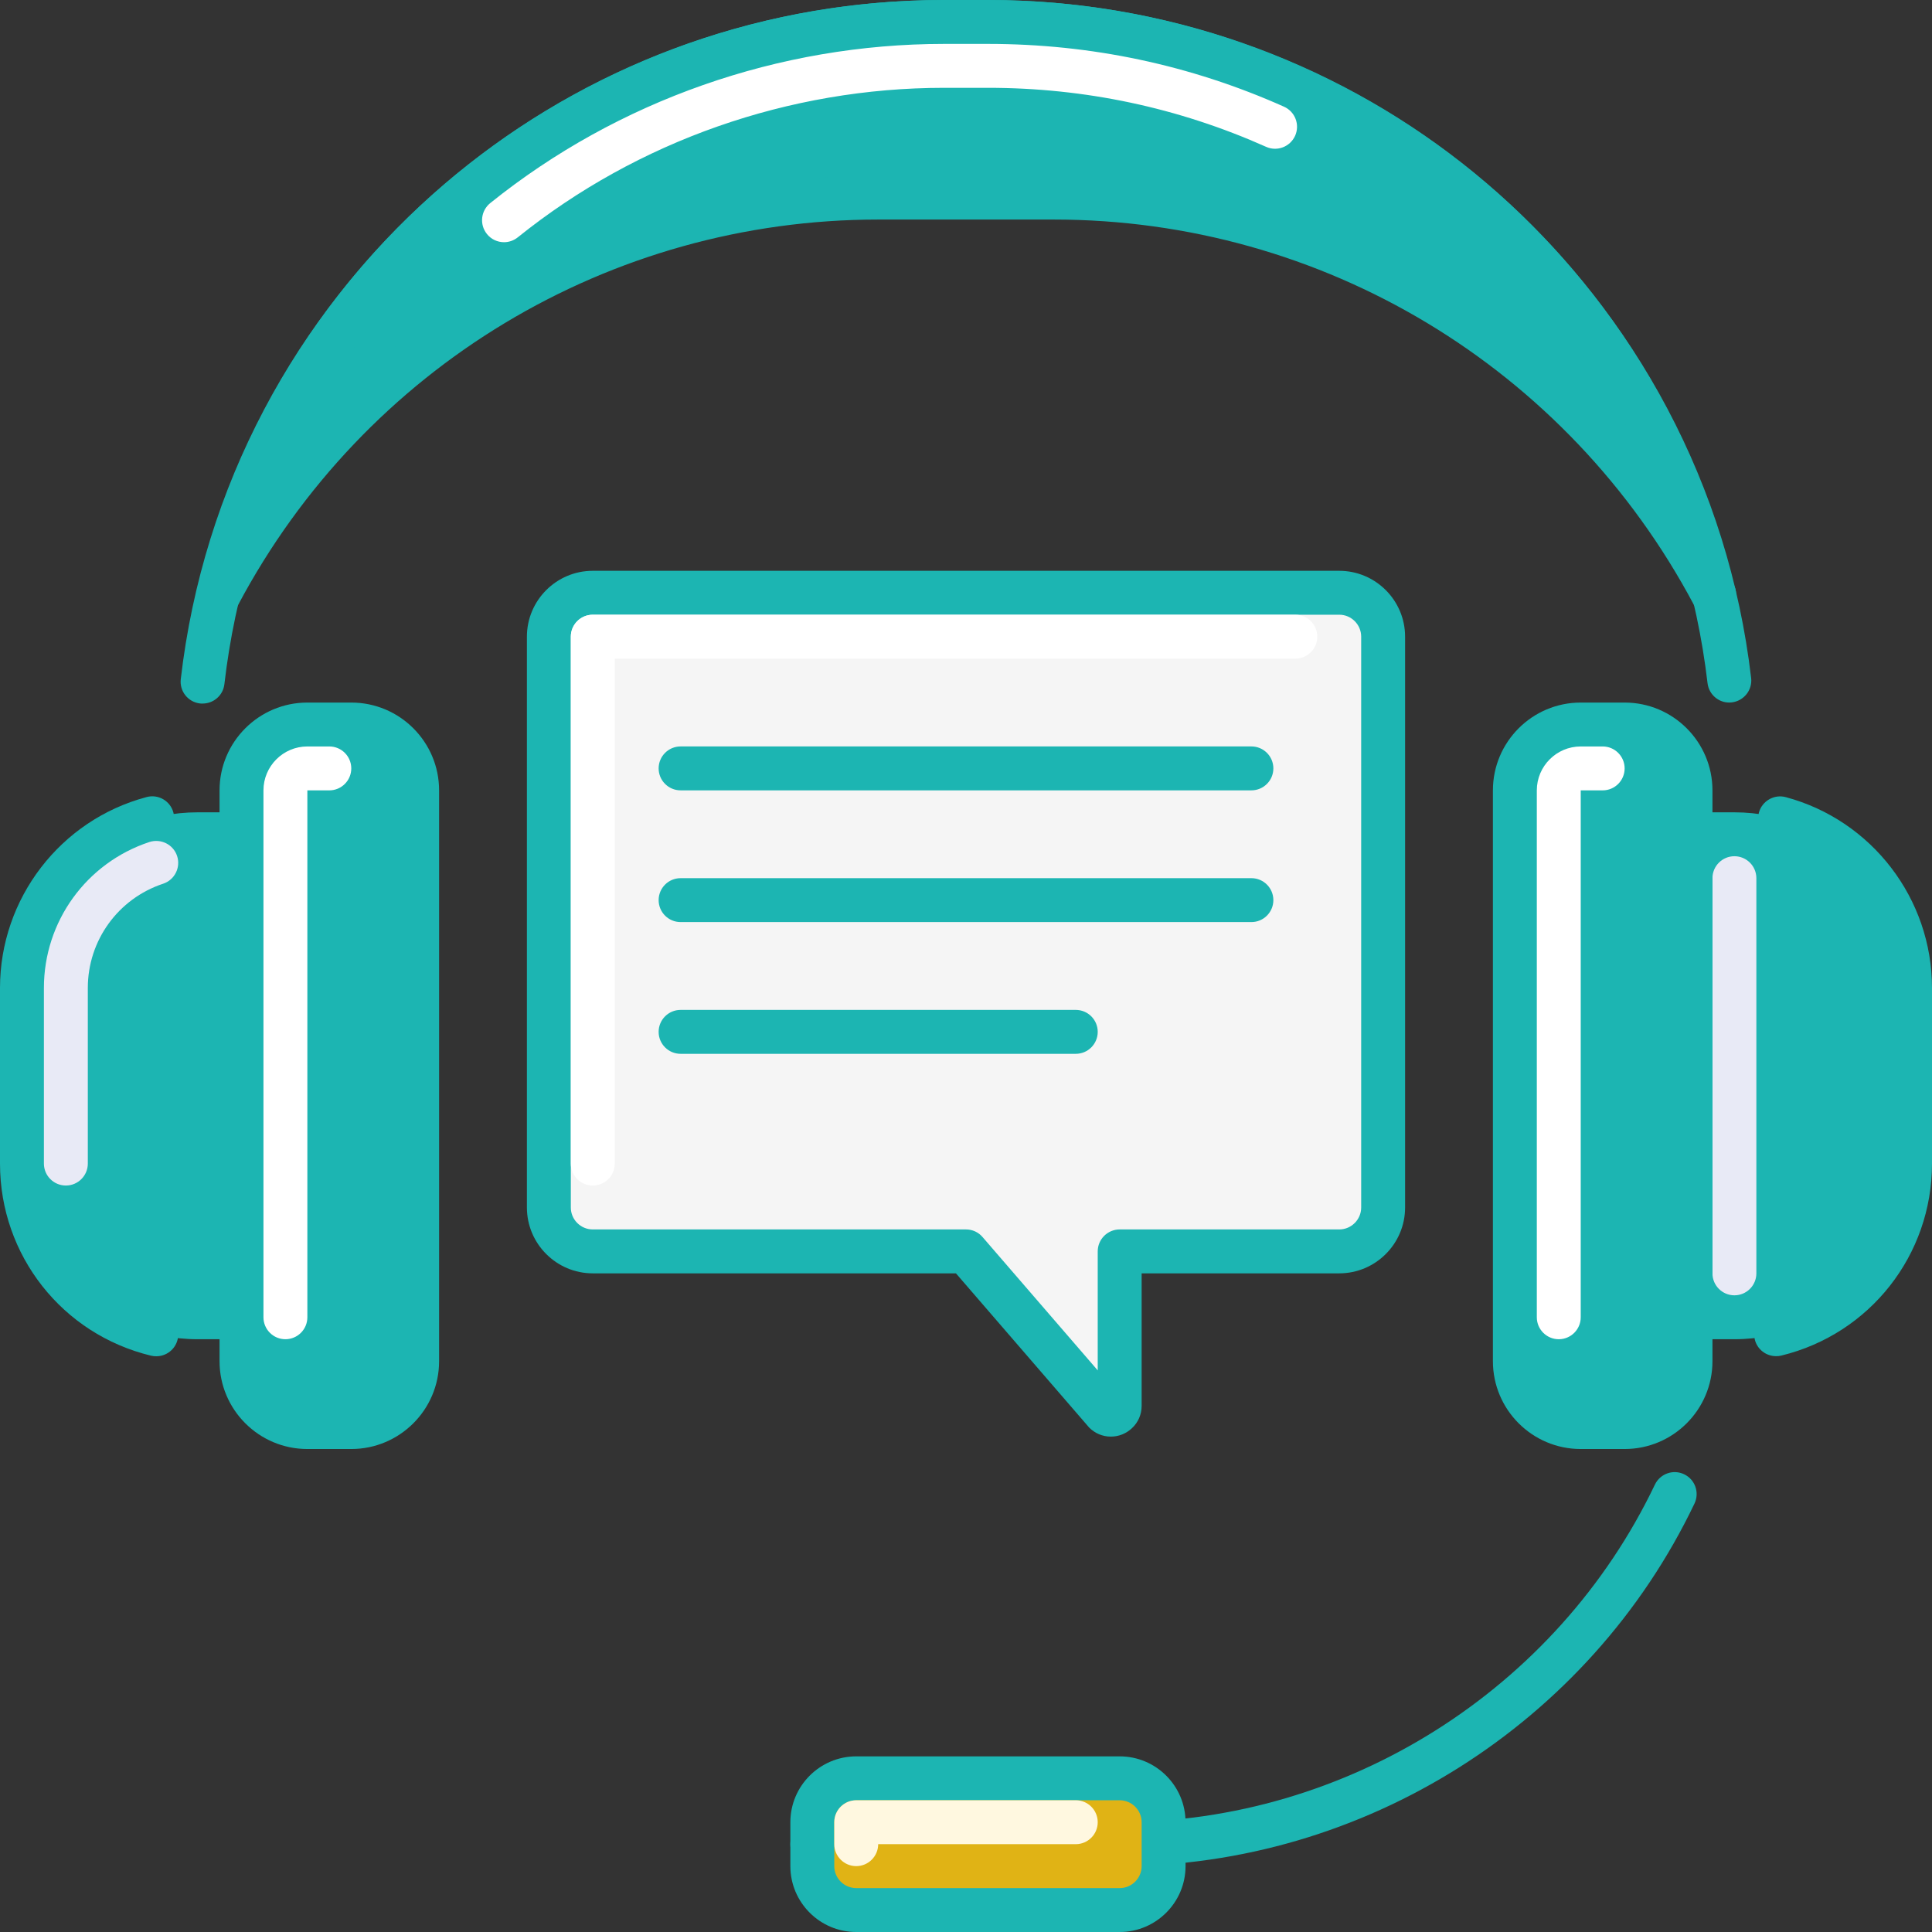 <svg width="121" height="121" viewBox="0 0 121 121" fill="none" xmlns="http://www.w3.org/2000/svg">
<rect x="0" y="0" width="121" height="121" fill="#333333" stroke="none"/>
<path d="M12.691 44.063C12.639 44.063 12.581 44.066 12.529 44.058C11.773 43.97 11.234 43.288 11.322 42.534C14.127 18.285 34.68 0 59.125 0H61.875C86.284 0 106.835 18.257 109.673 42.465C109.761 43.216 109.219 43.898 108.466 43.989C107.718 44.085 107.03 43.541 106.942 42.785C104.266 19.959 84.89 2.75 61.875 2.75H59.125C36.075 2.75 16.698 19.987 14.053 42.85C13.973 43.549 13.379 44.063 12.691 44.063Z" fill="#1CB5B2"/>
<path d="M55 12.375H66C83.908 12.375 99.446 22.454 107.3 37.24C102.385 16.679 83.938 1.375 61.875 1.375H59.125C37.062 1.375 18.615 16.679 13.701 37.24C21.555 22.454 37.092 12.375 55 12.375Z" fill="#1CB5B2"/>
<path d="M107.302 38.613C106.805 38.613 106.332 38.34 106.087 37.881C98.18 22.995 82.822 13.75 66.003 13.75H55.003C38.184 13.75 22.822 22.995 14.916 37.881C14.591 38.492 13.857 38.764 13.216 38.522C12.568 38.28 12.202 37.59 12.364 36.916C17.559 15.183 36.787 0 59.125 0H61.878C84.092 0 103.23 15.012 108.551 36.556C108.666 36.754 108.732 36.987 108.732 37.238C108.732 37.999 108.048 38.519 107.335 38.613H107.302ZM55 11H66.003C80.118 11 93.263 17.138 102.292 27.525C94.71 12.543 79.296 2.75 61.878 2.75H59.125C41.706 2.75 26.293 12.543 18.711 27.525C27.739 17.138 40.884 11 55 11Z" fill="#1CB5B2"/>
<path d="M31.567 15.169C31.166 15.169 30.764 14.993 30.495 14.655C30.019 14.063 30.112 13.197 30.704 12.719C38.701 6.289 48.796 2.75 59.128 2.75H61.878C68.335 2.75 74.574 4.073 80.418 6.683C81.111 6.993 81.422 7.804 81.114 8.5C80.803 9.191 79.992 9.509 79.296 9.196C73.807 6.746 67.947 5.5 61.878 5.5H59.128C49.42 5.5 39.935 8.825 32.428 14.864C32.175 15.067 31.87 15.169 31.567 15.169Z" fill="white"/>
<path d="M12.375 83.875H15.125V50.875H12.375C6.3 50.875 1.375 55.8 1.375 61.875V72.875C1.375 78.95 6.3 83.875 12.375 83.875Z" fill="#1CB5B2"/>
<path d="M9.79 84.942C9.683 84.942 9.575 84.934 9.466 84.907C3.894 83.565 0 78.615 0 72.875V61.875C0 56.279 3.773 51.359 9.177 49.921C9.903 49.72 10.665 50.155 10.86 50.889C11.055 51.623 10.62 52.377 9.886 52.572C5.684 53.694 2.75 57.519 2.75 61.875V72.875C2.75 77.339 5.778 81.189 10.112 82.234C10.849 82.41 11.303 83.152 11.124 83.889C10.973 84.519 10.412 84.942 9.79 84.942Z" fill="#1CB5B2"/>
<path d="M4.125 74.249C3.366 74.249 2.75 73.633 2.75 72.874V61.874C2.75 57.717 5.404 54.042 9.353 52.736C10.073 52.502 10.854 52.888 11.091 53.608C11.33 54.328 10.94 55.107 10.219 55.346C7.395 56.281 5.5 58.904 5.5 61.874V72.874C5.5 73.633 4.884 74.249 4.125 74.249Z" fill="#E8EAF6"/>
<path d="M22 89.375H19.25C16.97 89.375 15.125 87.527 15.125 85.25V49.5C15.125 47.223 16.97 45.375 19.25 45.375H22C24.28 45.375 26.125 47.223 26.125 49.5V85.25C26.125 87.527 24.28 89.375 22 89.375Z" fill="#1CB5B2"/>
<path d="M22 90.751H19.25C16.217 90.751 13.75 88.287 13.75 85.251V49.501C13.75 46.465 16.217 44.001 19.25 44.001H22C25.033 44.001 27.5 46.465 27.5 49.501V85.251C27.5 88.287 25.033 90.751 22 90.751ZM19.25 46.751C17.735 46.751 16.5 47.985 16.5 49.501V85.251C16.5 86.766 17.735 88.001 19.25 88.001H22C23.515 88.001 24.75 86.766 24.75 85.251V49.501C24.75 47.985 23.515 46.751 22 46.751H19.25Z" fill="#1CB5B2"/>
<path d="M17.875 83.875C17.116 83.875 16.5 83.259 16.5 82.5V49.5C16.5 47.985 17.735 46.75 19.25 46.75H20.625C21.384 46.75 22 47.366 22 48.125C22 48.884 21.384 49.5 20.625 49.5H19.25V82.5C19.25 83.259 18.634 83.875 17.875 83.875Z" fill="white"/>
<path d="M70.125 116.875H50.875C50.116 116.875 49.5 116.259 49.5 115.5C49.5 114.741 50.116 114.125 50.875 114.125H70.125C84.351 114.125 97.51 105.826 103.645 92.981C103.972 92.296 104.792 92.004 105.476 92.332C106.164 92.659 106.452 93.478 106.125 94.166C99.536 107.96 85.407 116.875 70.125 116.875Z" fill="#1CB5B2"/>
<path d="M70.125 119.624H53.625C52.107 119.624 50.875 118.395 50.875 116.874V114.124C50.875 112.603 52.107 111.374 53.625 111.374H70.125C71.643 111.374 72.875 112.603 72.875 114.124V116.874C72.875 118.395 71.643 119.624 70.125 119.624Z" fill="#E0B315"/>
<path d="M70.125 121H53.625C51.351 121 49.5 119.149 49.5 116.875V114.125C49.5 111.85 51.351 110 53.625 110H70.125C72.399 110 74.25 111.85 74.25 114.125V116.875C74.25 119.149 72.399 121 70.125 121ZM53.625 112.75C52.866 112.75 52.25 113.368 52.25 114.125V116.875C52.25 117.631 52.866 118.25 53.625 118.25H70.125C70.884 118.25 71.5 117.631 71.5 116.875V114.125C71.5 113.368 70.884 112.75 70.125 112.75H53.625Z" fill="#1CB5B2"/>
<path d="M53.625 116.874C52.866 116.874 52.25 116.258 52.25 115.499V114.124C52.25 113.365 52.866 112.749 53.625 112.749H67.375C68.134 112.749 68.75 113.365 68.75 114.124C68.75 114.883 68.134 115.499 67.375 115.499H55C55 116.258 54.384 116.874 53.625 116.874Z" fill="#FFF8E0"/>
<path d="M108.625 83.875H105.875V50.875H108.625C114.7 50.875 119.625 55.8 119.625 61.875V72.875C119.625 78.95 114.7 83.875 108.625 83.875Z" fill="#1CB5B2"/>
<path d="M111.235 84.936C110.616 84.936 110.052 84.518 109.901 83.888C109.719 83.151 110.173 82.409 110.91 82.227C115.233 81.177 118.25 77.329 118.25 72.874V61.874C118.25 57.529 115.324 53.707 111.133 52.577C110.401 52.382 109.964 51.628 110.159 50.894C110.357 50.162 111.119 49.725 111.848 49.926C117.238 51.375 121 56.289 121 61.874V72.874C121 78.603 117.117 83.547 111.559 84.9C111.449 84.928 111.342 84.936 111.235 84.936Z" fill="#1CB5B2"/>
<path d="M108.625 81.125C107.866 81.125 107.25 80.509 107.25 79.75V55C107.25 54.241 107.866 53.625 108.625 53.625C109.384 53.625 110 54.241 110 55V79.75C110 80.509 109.384 81.125 108.625 81.125Z" fill="#E8EAF6"/>
<path d="M101.75 89.375H99C96.72 89.375 94.875 87.527 94.875 85.25V49.5C94.875 47.223 96.72 45.375 99 45.375H101.75C104.03 45.375 105.875 47.223 105.875 49.5V85.25C105.875 87.527 104.03 89.375 101.75 89.375Z" fill="#1CB5B2"/>
<path d="M101.75 90.751H99C95.967 90.751 93.5 88.287 93.5 85.251V49.501C93.5 46.465 95.967 44.001 99 44.001H101.75C104.783 44.001 107.25 46.465 107.25 49.501V85.251C107.25 88.287 104.783 90.751 101.75 90.751ZM99 46.751C97.485 46.751 96.25 47.985 96.25 49.501V85.251C96.25 86.766 97.485 88.001 99 88.001H101.75C103.265 88.001 104.5 86.766 104.5 85.251V49.501C104.5 47.985 103.265 46.751 101.75 46.751H99Z" fill="#1CB5B2"/>
<path d="M97.625 83.875C96.866 83.875 96.25 83.259 96.25 82.5V49.5C96.25 47.985 97.485 46.75 99 46.75H100.375C101.134 46.75 101.75 47.366 101.75 48.125C101.75 48.884 101.134 49.5 100.375 49.5H99V82.5C99 83.259 98.384 83.875 97.625 83.875Z" fill="white"/>
<path d="M34.375 39.874V75.624C34.375 77.145 35.607 78.374 37.125 78.374H60.5L69.187 88.436C69.534 88.785 70.125 88.538 70.125 88.051V78.374H83.875C85.393 78.374 86.625 77.145 86.625 75.624V39.874C86.625 38.353 85.393 37.124 83.875 37.124H37.125C35.607 37.124 34.375 38.353 34.375 39.874Z" fill="#F5F5F5"/>
<path d="M69.57 89.974C69.061 89.974 68.579 89.773 68.214 89.407L59.87 79.749H37.125C34.851 79.749 33 77.898 33 75.624V39.874C33 37.6 34.851 35.749 37.125 35.749H83.875C86.149 35.749 88 37.6 88 39.874V75.624C88 77.898 86.149 79.749 83.875 79.749H71.5V88.049C71.5 88.585 71.283 89.085 70.892 89.448C70.532 89.787 70.064 89.974 69.57 89.974ZM37.125 38.499C36.366 38.499 35.75 39.118 35.75 39.874V75.624C35.75 76.38 36.366 76.999 37.125 76.999H60.5C60.901 76.999 61.281 77.172 61.539 77.478L68.75 85.826V78.374C68.75 77.615 69.366 76.999 70.125 76.999H83.875C84.634 76.999 85.25 76.38 85.25 75.624V39.874C85.25 39.118 84.634 38.499 83.875 38.499H37.125Z" fill="#1CB5B2"/>
<path d="M37.125 74.25C36.366 74.25 35.75 73.634 35.75 72.875V39.875C35.75 39.116 36.366 38.5 37.125 38.5H81.125C81.884 38.5 82.5 39.116 82.5 39.875C82.5 40.634 81.884 41.25 81.125 41.25H38.5V72.875C38.5 73.634 37.884 74.25 37.125 74.25Z" fill="white"/>
<path d="M67.375 66H42.625C41.866 66 41.25 65.384 41.25 64.625C41.25 63.866 41.866 63.25 42.625 63.25H67.375C68.134 63.25 68.75 63.866 68.75 64.625C68.75 65.384 68.134 66 67.375 66Z" fill="#1CB5B2"/>
<path d="M78.375 57.749H42.625C41.866 57.749 41.25 57.133 41.25 56.374C41.25 55.615 41.866 54.999 42.625 54.999H78.375C79.134 54.999 79.75 55.615 79.75 56.374C79.75 57.133 79.134 57.749 78.375 57.749Z" fill="#1CB5B2"/>
<path d="M78.375 49.499H42.625C41.866 49.499 41.25 48.883 41.25 48.124C41.25 47.365 41.866 46.749 42.625 46.749H78.375C79.134 46.749 79.75 47.365 79.75 48.124C79.75 48.883 79.134 49.499 78.375 49.499Z" fill="#1CB5B2"/>
</svg>
